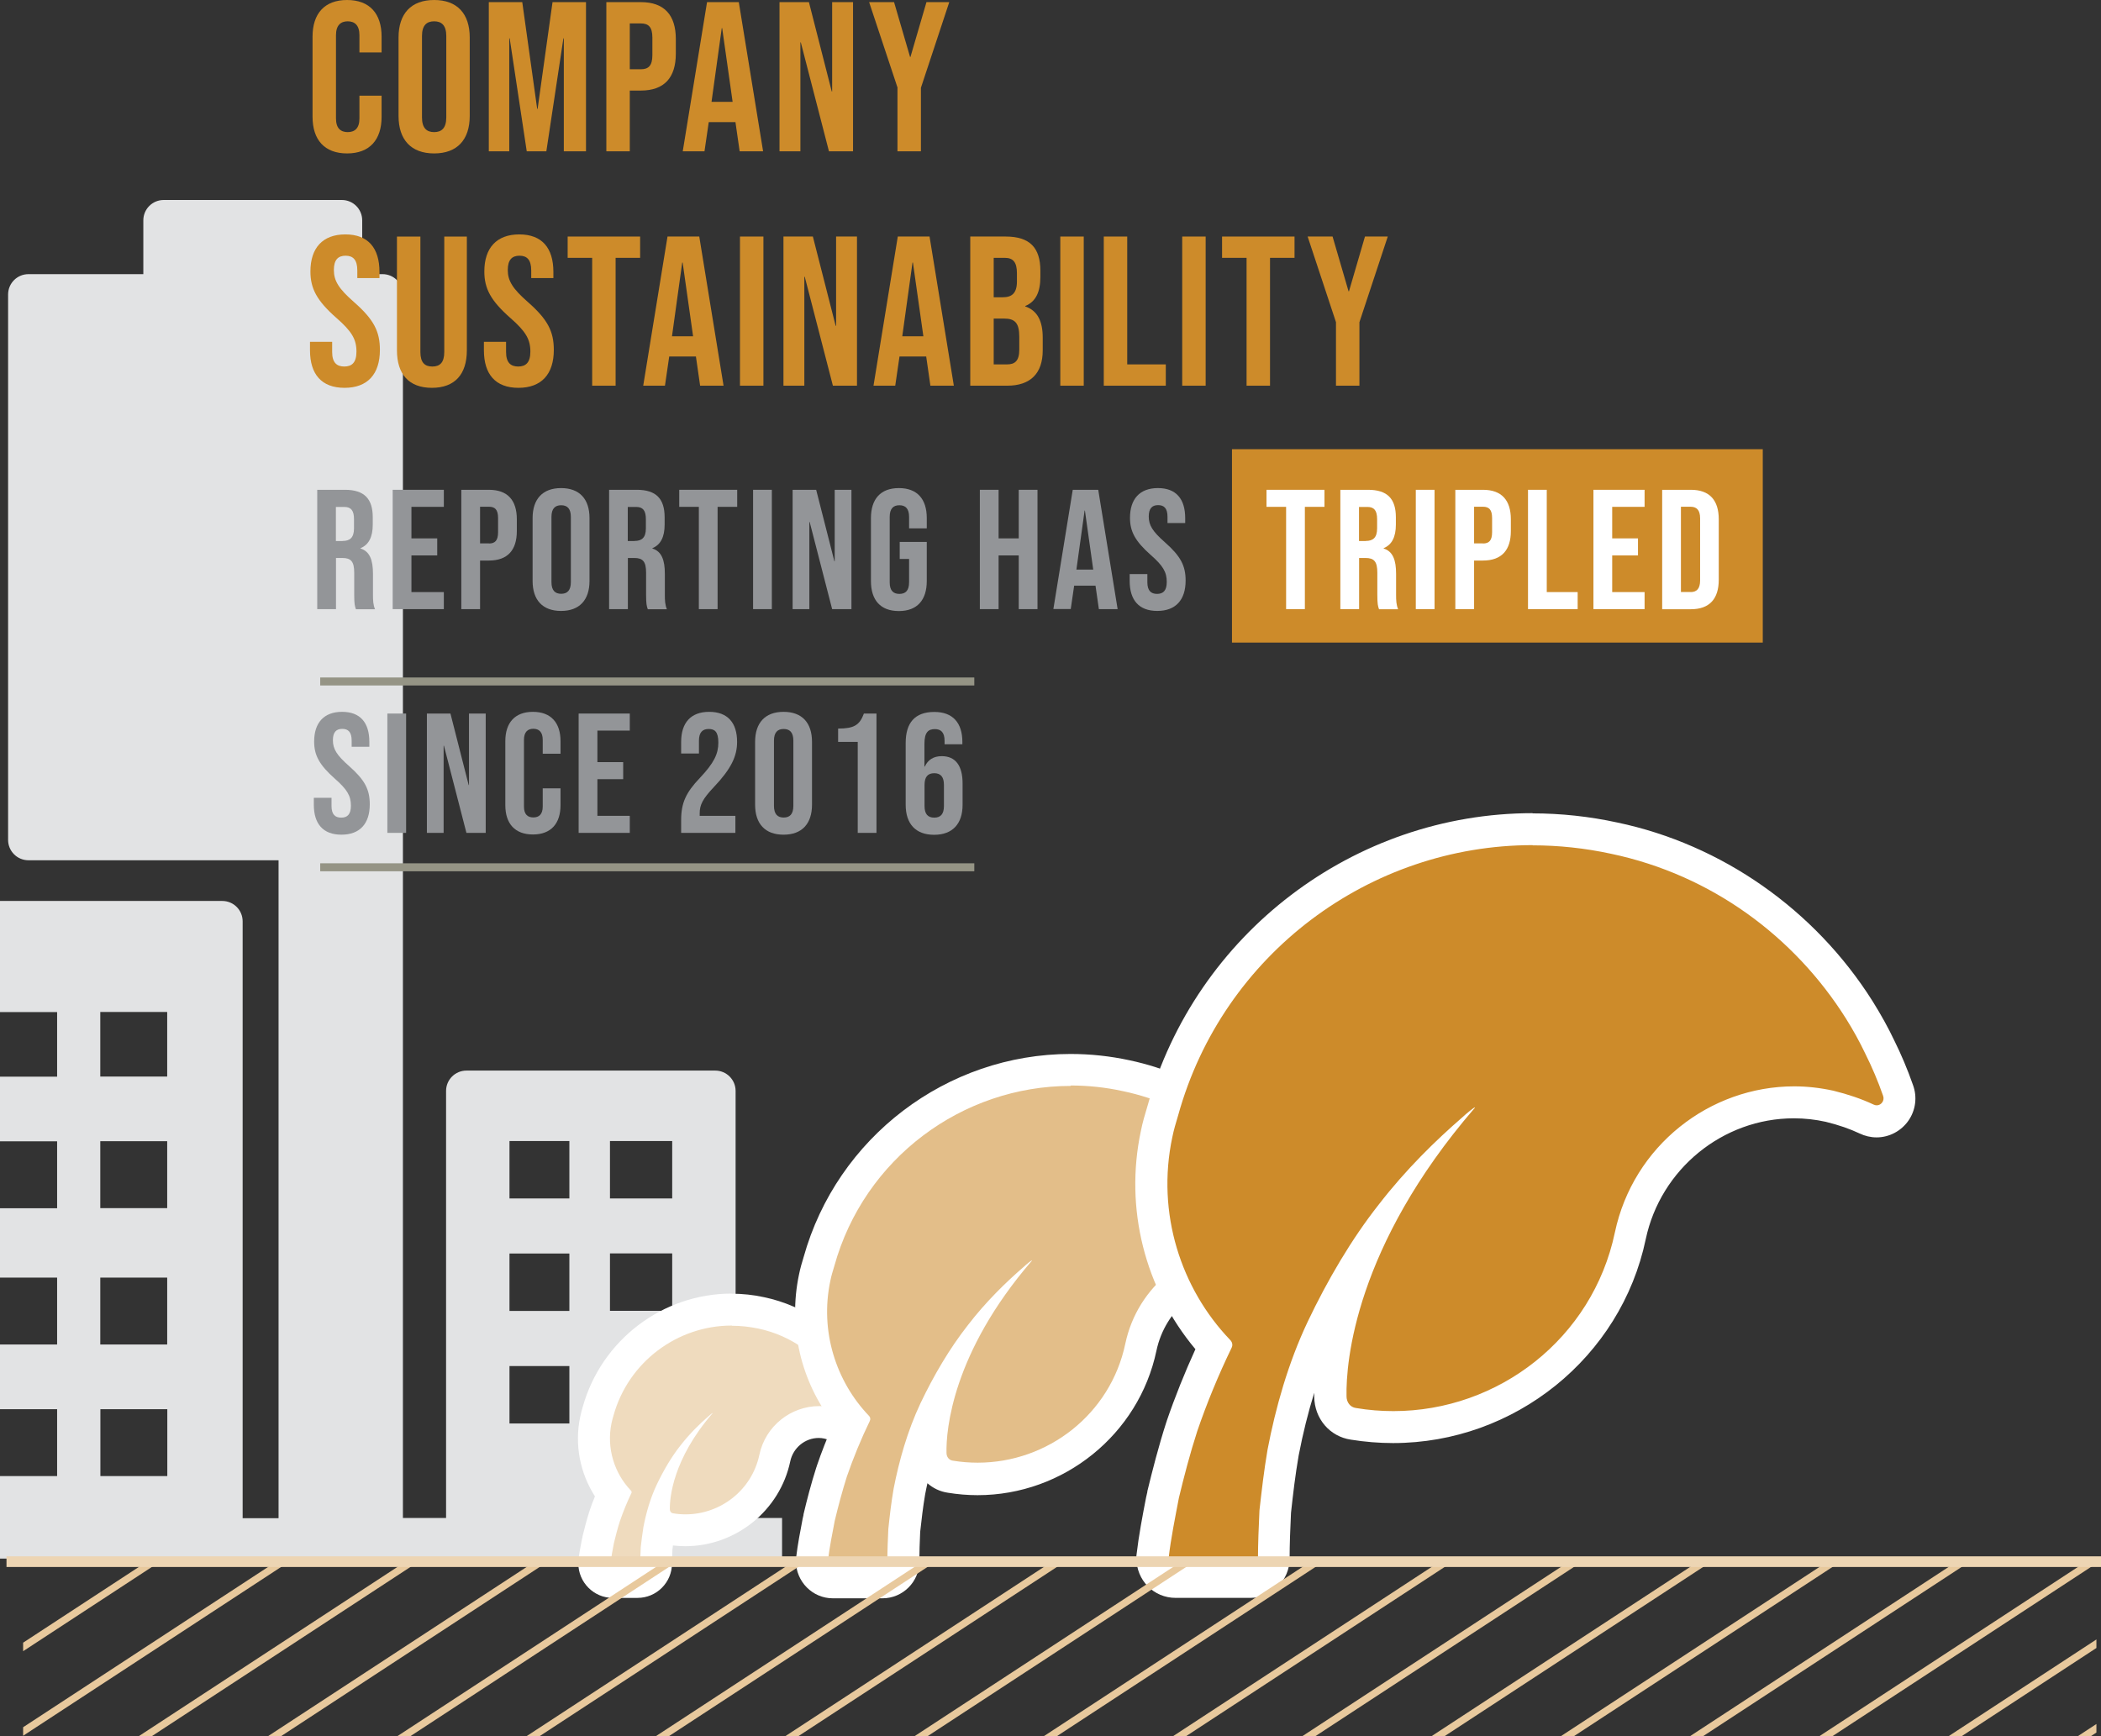 <?xml version="1.0" encoding="UTF-8"?>
<svg id="Layer_2" data-name="Layer 2" xmlns="http://www.w3.org/2000/svg" xmlns:xlink="http://www.w3.org/1999/xlink" viewBox="0 0 197.16 162.95">
  <rect x="0" y="0" width="197.16" height="162.95" fill="#333333" stroke="none"/>
  <defs>
    <style>
      .cls-1 {
        fill: #e3be89;
      }

      .cls-2 {
        fill: #fff;
      }

      .cls-3 {
        fill: #939598;
      }

      .cls-4 {
        clip-path: url(#clippath-1);
      }

      .cls-5 {
        clip-path: url(#clippath);
      }

      .cls-6 {
        stroke: #e8c99d;
        stroke-width: .67px;
      }

      .cls-6, .cls-7, .cls-8, .cls-9 {
        fill: none;
      }

      .cls-6, .cls-8, .cls-9 {
        stroke-miterlimit: 10;
      }

      .cls-8 {
        stroke: #edd5b3;
      }

      .cls-10 {
        fill: #e2e3e4;
        fill-rule: evenodd;
      }

      .cls-11 {
        fill: #efdbbe;
      }

      .cls-9 {
        stroke: #959485;
        stroke-width: .75px;
      }

      .cls-12 {
        fill: #cd8b2a;
      }
    </style>
    <clipPath id="clippath">
      <rect class="cls-7" y="11.55" width="73.39" height="135.29"/>
    </clipPath>
    <clipPath id="clippath-1">
      <rect class="cls-7" x="2.17" y="146.31" width="194.56" height="16.64"/>
    </clipPath>
  </defs>
  <g id="Layer_2-2" data-name="Layer 2">
    <g class="cls-5">
      <path class="cls-10" d="M-75.22,142.47v3.81s103.27,0,103.27,0h7.86s60.84,0,60.84,0v-3.81s-8.86,0-8.86,0v-5.26c2.94-.96,5.11-4.05,5.16-7.75,1.19-1.9,1.8-4.13,1.8-6.64,0-5.76-3.98-10.44-8.87-10.44s-8.64,4.68-8.64,10.44c0,2.52,.6,4.75,1.8,6.64,.05,3.6,2.16,6.71,4.94,7.71v5.3h-15.05v-40.08c0-1.05-.85-1.91-1.91-1.91h-23.35c-1.05,0-1.91,.85-1.91,1.91v40.08h-4.05V27.64c0-.51-.2-.99-.56-1.35-.36-.36-.84-.56-1.35-.56h-1.91v-5.05c0-1.05-.85-1.91-1.91-1.91H15.36c-1.05,0-1.91,.85-1.91,1.91v5.05H2.67c-1.05,0-1.91,.85-1.91,1.91v51.19c0,1.05,.85,1.91,1.91,1.91H26.14v61.75h-3.37v-56.02c0-1.05-.85-1.91-1.91-1.91H-6.3c-1.05,0-1.91,.85-1.91,1.91v56.02h-3.38v-61.75H-4.73c1.05,0,1.91-.85,1.91-1.91V43.35c0-.51-.2-.99-.56-1.35-.36-.36-.84-.56-1.35-.56H-14.05v-4.83c0-1.05-.85-1.91-1.91-1.91h-17.96c-1.05,0-1.91,.85-1.91,1.91v4.83h-9.55c-1.05,0-1.91,.85-1.91,1.91v99.12h-15.27v-5.26c2.94-.96,5.11-4.05,5.16-7.75,1.19-1.89,1.8-4.13,1.8-6.64,0-5.76-3.98-10.44-8.87-10.44s-8.64,4.59-8.64,10.44c0,2.52,.6,4.75,1.8,6.64,.05,3.59,2.16,6.71,4.94,7.71v5.3h-8.86ZM-.92,126.19v-6.28H5.36v6.28H-.92Zm6.28,6.07v6.28H-.92v-6.28H5.36ZM-.92,113.4v-6.28H5.36v6.28H-.92Zm0-12.35v-6.06H5.36v6.06H-.92Zm10.33,25.14v-6.28h6.28v6.28h-6.28Zm6.29,6.07v6.28h-6.28v-6.28h6.28Zm-6.29-18.87v-6.28h6.28v6.28h-6.28Zm0-12.35v-6.06h6.28v6.06h-6.28Zm38.4,22v-5.39h5.62v5.39h-5.62Zm5.62,5.17v5.39h-5.62v-5.39h5.62Zm-5.62-15.73v-5.39h5.62v5.39h-5.62Zm9.43,10.55v-5.39h5.84v5.39h-5.84Zm5.84,5.17v5.39h-5.84v-5.39h5.84Zm-5.84-15.72v-5.39h5.84v5.39h-5.84Z"/>
    </g>
    <g>
      <g>
        <path class="cls-11" d="M57.54,148.47c-.95,0-1.73-.79-1.73-1.75v-.17c.08-.6,.21-1.26,.32-1.83l.03-.16c.16-.66,.36-1.45,.62-2.26,.23-.69,.5-1.37,.8-2.03-1.54-1.99-2.14-4.54-1.61-7.01,.05-.25,.13-.53,.21-.8,1.55-5.6,6.71-9.53,12.53-9.53,.93,0,1.86,.1,2.77,.3,3.39,.71,6.41,2.83,8.29,5.81,.28,.45,.51,.87,.71,1.28,.22,.44,.43,.94,.61,1.45,.19,.5,.11,1.09-.21,1.55-.32,.46-.85,.74-1.41,.74-.27,0-.53-.06-.77-.18-.25-.11-.56-.22-.95-.32-.26-.06-.56-.09-.86-.09-1.99,0-3.73,1.42-4.14,3.38-.82,3.93-4.35,6.78-8.39,6.78-.47,0-.95-.04-1.42-.12-.36-.05-.68-.2-.94-.44-.04,.18-.08,.36-.11,.54-.1,.6-.17,1.19-.23,1.77-.02,.39-.04,.92-.04,1.35,0,.95-.78,1.73-1.73,1.73h-2.33Z"/>
        <path class="cls-2" d="M68.7,124.43c.81,0,1.63,.09,2.45,.26,3.16,.66,5.74,2.61,7.34,5.15,.23,.37,.43,.73,.62,1.12,.21,.41,.39,.85,.55,1.3,.06,.15-.06,.3-.2,.3-.03,0-.07,0-.1-.02-.39-.18-.8-.32-1.26-.43-.41-.09-.82-.14-1.23-.14-2.64,0-5.04,1.86-5.61,4.57-.7,3.31-3.64,5.59-6.93,5.59-.39,0-.78-.03-1.17-.1-.18-.02-.3-.18-.3-.37-.02-1.07,.27-4.69,4-9.01h0s.02-.03,.01-.03c-.03,0-.28,.21-.38,.3-.85,.73-1.78,1.65-2.63,2.74-.85,1.07-1.6,2.36-2.22,3.66-.62,1.3-1.01,2.7-1.26,4-.11,.66-.18,1.28-.25,1.9-.02,.5-.05,1.05-.05,1.51,0,.11-.09,.23-.23,.23h-2.33c-.14,0-.23-.11-.23-.25,.07-.59,.21-1.28,.32-1.88,.16-.66,.34-1.37,.57-2.08,.3-.87,.66-1.76,1.07-2.61,.05-.09,.02-.18-.05-.25-1.53-1.6-2.31-3.96-1.81-6.34,.05-.23,.11-.46,.18-.69,1.4-5.05,6.01-8.45,11.09-8.45m0-3c-6.48,0-12.22,4.36-13.97,10.62-.08,.26-.17,.58-.24,.94-.55,2.58-.03,5.27,1.38,7.47-.18,.44-.35,.89-.5,1.34v.03s-.02,.03-.02,.03c-.27,.85-.48,1.68-.63,2.3l-.02,.07v.07s-.05,.18-.05,.18c-.11,.6-.25,1.27-.32,1.92l-.02,.17v.17c0,1.79,1.45,3.25,3.23,3.25h2.33c1.78,0,3.23-1.45,3.23-3.23,0-.37,.02-.84,.04-1.28,.02-.14,.03-.27,.05-.41,.38,.04,.77,.07,1.15,.07,4.75,0,8.89-3.35,9.86-7.97,.27-1.27,1.39-2.19,2.67-2.19,.18,0,.36,.02,.54,.06,.27,.07,.48,.14,.65,.22,.43,.21,.91,.32,1.39,.32,1.05,0,2.04-.52,2.64-1.39,.59-.85,.73-1.94,.38-2.92-.19-.55-.42-1.1-.68-1.61-.22-.46-.47-.92-.77-1.4-2.1-3.33-5.48-5.7-9.27-6.49-1-.22-2.03-.33-3.07-.33h0Z"/>
      </g>
      <g>
        <path class="cls-1" d="M78.16,148.47c-1.1,0-1.96-.88-1.96-2v-.17c.14-1.13,.38-2.4,.6-3.52l.07-.34c.3-1.23,.68-2.77,1.19-4.34,.55-1.61,1.21-3.23,1.92-4.76-3.23-3.71-4.53-8.69-3.51-13.49,.1-.5,.25-1,.39-1.48,2.94-10.59,12.65-17.99,23.62-17.99,1.74,0,3.5,.19,5.22,.56,6.39,1.34,12.09,5.34,15.64,10.96,.53,.84,.96,1.63,1.32,2.4,.42,.85,.82,1.79,1.16,2.75,.21,.57,.13,1.24-.23,1.76-.36,.52-.95,.83-1.58,.83-.3,0-.6-.07-.87-.21-.61-.29-1.32-.53-2.21-.75-.66-.15-1.38-.23-2.09-.23-4.68,0-8.78,3.35-9.76,7.96-1.5,7.16-7.95,12.36-15.32,12.36-.86,0-1.73-.07-2.59-.21-1.05-.13-1.85-1.07-1.85-2.21-.02-.73,.03-2.12,.42-4.02-1.03,2.18-1.84,4.75-2.4,7.64-.21,1.25-.35,2.43-.48,3.67-.04,.87-.08,1.97-.08,2.86,0,1.08-.88,1.96-1.96,1.96h-4.66Z"/>
        <path class="cls-2" d="M100.48,101.88c1.62,0,3.26,.17,4.9,.53,6.31,1.33,11.48,5.21,14.69,10.29,.46,.73,.87,1.46,1.23,2.24,.41,.82,.78,1.69,1.1,2.61,.11,.3-.11,.6-.4,.6-.06,0-.13-.02-.2-.05-.78-.37-1.6-.64-2.52-.87-.82-.18-1.65-.27-2.46-.27-5.28,0-10.07,3.71-11.22,9.15-1.39,6.63-7.29,11.17-13.85,11.17-.77,0-1.56-.06-2.34-.19-.37-.05-.59-.37-.59-.73-.05-2.15,.55-9.38,8-18.02h0s.04-.05,.02-.05c-.06,0-.57,.41-.76,.6-1.69,1.46-3.57,3.29-5.26,5.49-1.69,2.15-3.2,4.71-4.44,7.32-1.23,2.61-2.01,5.4-2.52,8.01-.23,1.33-.37,2.56-.5,3.8-.05,1.01-.09,2.11-.09,3.02,0,.23-.18,.46-.46,.46h-4.66c-.28,0-.46-.23-.46-.5,.14-1.19,.41-2.56,.64-3.75,.32-1.33,.69-2.74,1.14-4.16,.6-1.74,1.33-3.52,2.15-5.21,.09-.18,.05-.37-.09-.5-3.06-3.2-4.62-7.91-3.61-12.67,.09-.46,.23-.91,.37-1.37,2.8-10.11,12.01-16.91,22.18-16.91m0-3c-11.63,0-21.93,7.84-25.06,19.07-.15,.48-.31,1.03-.43,1.62-1.04,4.92,.16,10.04,3.23,13.99-.58,1.32-1.12,2.68-1.57,4.01v.03s-.02,.03-.02,.03c-.52,1.62-.92,3.19-1.2,4.38l-.02,.07v.07s-.08,.35-.08,.35c-.22,1.14-.47,2.44-.61,3.63l-.02,.17v.17c0,1.93,1.55,3.5,3.46,3.5h4.66c1.91,0,3.46-1.55,3.46-3.46,0-.83,.04-1.87,.08-2.78,.13-1.19,.26-2.3,.46-3.49,.07-.36,.14-.72,.22-1.07,.52,.46,1.17,.78,1.91,.89,.92,.15,1.86,.23,2.79,.23,8.08,0,15.14-5.7,16.79-13.56,.83-3.92,4.31-6.76,8.29-6.76,.59,0,1.19,.06,1.77,.19,.76,.19,1.37,.4,1.91,.65,.47,.22,.98,.34,1.49,.34,1.12,0,2.17-.55,2.81-1.48,.63-.91,.79-2.08,.41-3.13-.35-1.01-.76-1.98-1.22-2.91-.39-.82-.84-1.64-1.39-2.52-3.77-5.98-9.82-10.21-16.61-11.64-1.8-.39-3.67-.59-5.52-.59h0Z"/>
      </g>
      <g>
        <path class="cls-12" d="M110.35,148.47c-1.23,0-2.19-.99-2.19-2.26v-.17c.2-1.67,.56-3.55,.88-5.21l.1-.53c.43-1.8,1.01-4.09,1.76-6.42,.87-2.54,1.91-5.11,3.05-7.49-4.92-5.41-6.93-12.81-5.42-19.95,.15-.73,.36-1.46,.57-2.16,4.32-15.57,18.6-26.45,34.72-26.45,2.56,0,5.14,.28,7.67,.83,9.39,1.97,17.77,7.84,22.98,16.11,.77,1.24,1.41,2.39,1.94,3.52,.63,1.26,1.21,2.64,1.71,4.06,.24,.63,.15,1.38-.26,1.97-.4,.58-1.06,.93-1.75,.93-.34,0-.66-.08-.97-.23-.98-.46-2.09-.84-3.46-1.19-1.07-.24-2.2-.36-3.32-.36-7.37,0-13.83,5.27-15.37,12.53-2.18,10.4-11.54,17.95-22.25,17.95-1.25,0-2.52-.1-3.76-.31-1.22-.15-2.15-1.24-2.15-2.58-.04-1.85,.19-6.6,2.86-13.02-1.3,2.05-2.53,4.3-3.65,6.67-1.58,3.33-2.81,7.25-3.66,11.65-.33,1.91-.54,3.77-.74,5.56-.06,1.36-.13,3.02-.13,4.38,0,1.21-.98,2.19-2.19,2.19h-7Z"/>
        <path class="cls-2" d="M143.83,79.34c2.43,0,4.89,.26,7.35,.79,9.47,1.99,17.23,7.82,22.03,15.44,.69,1.1,1.3,2.2,1.85,3.36,.62,1.24,1.17,2.54,1.65,3.91,.17,.45-.17,.9-.59,.9-.1,0-.2-.02-.3-.07-1.17-.55-2.4-.96-3.77-1.3-1.23-.27-2.47-.41-3.68-.41-7.92,0-15.11,5.57-16.83,13.72-2.09,9.94-10.93,16.76-20.78,16.76-1.16,0-2.33-.09-3.51-.29-.55-.07-.89-.55-.89-1.1-.07-3.22,.82-14.06,12.01-27.04h0c.05-.06,.05-.08,.04-.08-.09,0-.85,.62-1.14,.9-2.54,2.2-5.35,4.94-7.89,8.23-2.54,3.22-4.8,7.07-6.66,10.98-1.85,3.91-3.02,8.1-3.77,12.01-.34,1.99-.55,3.84-.76,5.7-.07,1.51-.14,3.16-.14,4.53,0,.34-.27,.69-.69,.69h-7c-.41,0-.69-.34-.69-.76,.2-1.78,.62-3.84,.96-5.63,.48-1.99,1.03-4.12,1.72-6.25,.89-2.61,1.99-5.28,3.22-7.82,.14-.27,.07-.55-.14-.76-4.6-4.8-6.93-11.87-5.42-19.01,.14-.69,.34-1.37,.55-2.06,4.2-15.16,18.01-25.36,33.27-25.36m0-3c-16.78,0-31.64,11.32-36.16,27.53-.22,.73-.45,1.49-.61,2.31-1.54,7.25,.37,14.8,5.12,20.47-1,2.19-1.92,4.48-2.69,6.73v.03s-.02,.03-.02,.03c-.77,2.38-1.35,4.7-1.78,6.46l-.02,.07v.07s-.12,.53-.12,.53c-.33,1.69-.69,3.6-.89,5.32l-.02,.17v.17c0,2.11,1.62,3.76,3.69,3.76h7c2.03,0,3.69-1.65,3.69-3.69,0-1.29,.06-2.89,.13-4.29,.2-1.83,.4-3.54,.72-5.39,.4-2.08,.89-4.04,1.46-5.88,0,.13,0,.26,0,.37,.02,2.06,1.46,3.74,3.44,4.03,1.31,.21,2.64,.32,3.96,.32,11.41,0,21.39-8.05,23.71-19.14,1.39-6.57,7.23-11.34,13.9-11.34,1,0,2.01,.11,3,.33,1.25,.31,2.25,.66,3.16,1.09,.5,.24,1.05,.37,1.6,.37,1.19,0,2.3-.59,2.99-1.57,.68-.98,.84-2.22,.43-3.34-.51-1.46-1.11-2.88-1.77-4.21-.56-1.18-1.22-2.37-2.01-3.64-5.43-8.62-14.16-14.73-23.96-16.79-2.61-.57-5.3-.86-7.97-.86h0Z"/>
      </g>
    </g>
    <g>
      <g id="line_bar" data-name="line bar">
        <g class="cls-4">
          <g>
            <line class="cls-6" x1="348.89" y1="157.86" x2="8.01" y2="381.03"/>
            <line class="cls-6" x1="348.56" y1="150.13" x2="7.67" y2="373.31"/>
            <line class="cls-6" x1="348.23" y1="142.41" x2="7.34" y2="365.59"/>
            <line class="cls-6" x1="347.9" y1="134.69" x2="7" y2="357.87"/>
            <line class="cls-6" x1="347.57" y1="126.97" x2="6.67" y2="350.15"/>
            <line class="cls-6" x1="347.24" y1="119.25" x2="6.33" y2="342.43"/>
            <line class="cls-6" x1="346.91" y1="111.52" x2="5.99" y2="334.71"/>
            <line class="cls-6" x1="346.58" y1="103.8" x2="5.66" y2="326.98"/>
            <line class="cls-6" x1="346.26" y1="96.08" x2="5.32" y2="319.26"/>
            <line class="cls-6" x1="345.93" y1="88.36" x2="4.99" y2="311.54"/>
            <line class="cls-6" x1="345.6" y1="80.64" x2="4.65" y2="303.82"/>
            <line class="cls-6" x1="345.27" y1="72.91" x2="4.32" y2="296.1"/>
            <line class="cls-6" x1="344.94" y1="65.19" x2="3.98" y2="288.38"/>
            <line class="cls-6" x1="344.61" y1="57.47" x2="3.65" y2="280.66"/>
            <line class="cls-6" x1="344.28" y1="49.75" x2="3.31" y2="272.94"/>
            <line class="cls-6" x1="343.95" y1="42.03" x2="2.97" y2="265.21"/>
            <line class="cls-6" x1="343.63" y1="34.31" x2="2.64" y2="257.49"/>
            <line class="cls-6" x1="343.3" y1="26.58" x2="2.3" y2="249.77"/>
            <line class="cls-6" x1="342.97" y1="18.86" x2="1.97" y2="242.05"/>
            <line class="cls-6" x1="342.64" y1="11.14" x2="1.63" y2="234.33"/>
            <line class="cls-6" x1="342.31" y1="3.42" x2="1.3" y2="226.61"/>
            <line class="cls-6" x1="341.98" y1="-4.3" x2=".96" y2="218.89"/>
            <line class="cls-6" x1="341.65" y1="-12.03" x2=".63" y2="211.17"/>
            <line class="cls-6" x1="341.32" y1="-19.75" x2=".29" y2="203.44"/>
            <line class="cls-6" x1="340.99" y1="-27.47" x2="-.05" y2="195.72"/>
            <line class="cls-6" x1="340.67" y1="-35.19" x2="-.38" y2="188"/>
            <line class="cls-6" x1="340.34" y1="-42.91" x2="-.72" y2="180.28"/>
            <line class="cls-6" x1="340.01" y1="-50.64" x2="-1.05" y2="172.56"/>
            <line class="cls-6" x1="339.68" y1="-58.36" x2="-1.39" y2="164.84"/>
            <line class="cls-6" x1="339.35" y1="-66.08" x2="-1.72" y2="157.12"/>
            <line class="cls-6" x1="339.02" y1="-73.8" x2="-2.06" y2="149.4"/>
            <line class="cls-6" x1="338.69" y1="-81.52" x2="-2.39" y2="141.67"/>
            <line class="cls-6" x1="338.36" y1="-89.25" x2="-2.73" y2="133.95"/>
            <line class="cls-6" x1="338.04" y1="-96.97" x2="-3.07" y2="126.23"/>
          </g>
        </g>
      </g>
      <line class="cls-8" x1=".61" y1="146.57" x2="197.16" y2="146.57"/>
    </g>
    <g>
      <rect class="cls-12" x="115.61" y="42.16" width="49.81" height="18.15"/>
      <line class="cls-9" x1="30.05" y1="63.96" x2="91.43" y2="63.96"/>
      <line class="cls-9" x1="30.05" y1="81.4" x2="91.43" y2="81.4"/>
      <g>
        <path class="cls-12" d="M29.33,10.96V3.44c0-2.16,1.12-3.44,3.24-3.44s3.24,1.28,3.24,3.44v1.48h-2.08v-1.62c0-.92-.44-1.3-1.1-1.3s-1.1,.38-1.1,1.3v7.82c0,.92,.44,1.28,1.1,1.28s1.1-.36,1.1-1.28v-2.14h2.08v1.98c0,2.16-1.12,3.44-3.24,3.44s-3.24-1.28-3.24-3.44Z"/>
        <path class="cls-12" d="M37.4,10.88V3.52c0-2.24,1.18-3.52,3.34-3.52s3.34,1.28,3.34,3.52v7.36c0,2.24-1.18,3.52-3.34,3.52s-3.34-1.28-3.34-3.52Zm4.48,.14V3.38c0-1-.44-1.38-1.14-1.38s-1.14,.38-1.14,1.38v7.64c0,1,.44,1.38,1.14,1.38s1.14-.38,1.14-1.38Z"/>
        <path class="cls-12" d="M45.87,.2h3.14l1.4,10.02h.04L51.85,.2h3.14V14.2h-2.08V3.6h-.04l-1.6,10.6h-1.84l-1.6-10.6h-.04V14.2h-1.92V.2Z"/>
        <path class="cls-12" d="M56.9,.2h3.24c2.2,0,3.28,1.22,3.28,3.46v1.38c0,2.24-1.08,3.46-3.28,3.46h-1.04v5.7h-2.2V.2Zm3.24,6.3c.7,0,1.08-.32,1.08-1.32v-1.66c0-1-.38-1.32-1.08-1.32h-1.04V6.5h1.04Z"/>
        <path class="cls-12" d="M66.35,.2h2.98l2.28,14h-2.2l-.4-2.78v.04h-2.5l-.4,2.74h-2.04L66.35,.2Zm2.4,9.36l-.98-6.92h-.04l-.96,6.92h1.98Z"/>
        <path class="cls-12" d="M73.15,.2h2.76l2.14,8.38h.04V.2h1.96V14.2h-2.26l-2.64-10.22h-.04V14.2h-1.96V.2Z"/>
        <path class="cls-12" d="M84.23,8.24L81.56,.2h2.34l1.5,5.14h.04l1.5-5.14h2.14l-2.66,8.04v5.96h-2.2v-5.96Z"/>
        <path class="cls-12" d="M29.09,32.88v-.8h2.08v.96c0,1,.44,1.36,1.14,1.36s1.14-.36,1.14-1.4c0-1.16-.44-1.9-1.88-3.16-1.84-1.62-2.44-2.76-2.44-4.36,0-2.2,1.14-3.48,3.28-3.48s3.2,1.28,3.2,3.52v.58h-2.08v-.72c0-1-.4-1.38-1.1-1.38s-1.1,.38-1.1,1.34c0,1.02,.46,1.76,1.9,3.02,1.84,1.62,2.42,2.74,2.42,4.48,0,2.28-1.16,3.56-3.32,3.56s-3.24-1.28-3.24-3.52Z"/>
        <path class="cls-12" d="M37.25,32.88v-10.68h2.2v10.84c0,1,.42,1.36,1.12,1.36s1.12-.36,1.12-1.36v-10.84h2.12v10.68c0,2.24-1.12,3.52-3.28,3.52s-3.28-1.28-3.28-3.52Z"/>
        <path class="cls-12" d="M45.41,32.88v-.8h2.08v.96c0,1,.44,1.36,1.14,1.36s1.14-.36,1.14-1.4c0-1.16-.44-1.9-1.88-3.16-1.84-1.62-2.44-2.76-2.44-4.36,0-2.2,1.14-3.48,3.28-3.48s3.2,1.28,3.2,3.52v.58h-2.08v-.72c0-1-.4-1.38-1.1-1.38s-1.1,.38-1.1,1.34c0,1.02,.46,1.76,1.9,3.02,1.84,1.62,2.42,2.74,2.42,4.48,0,2.28-1.16,3.56-3.32,3.56s-3.24-1.28-3.24-3.52Z"/>
        <path class="cls-12" d="M55.57,24.2h-2.3v-2h6.8v2h-2.3v12h-2.2v-12Z"/>
        <path class="cls-12" d="M62.64,22.2h2.98l2.28,14h-2.2l-.4-2.78v.04h-2.5l-.4,2.74h-2.04l2.28-14Zm2.4,9.36l-.98-6.92h-.04l-.96,6.92h1.98Z"/>
        <path class="cls-12" d="M69.44,22.2h2.2v14h-2.2v-14Z"/>
        <path class="cls-12" d="M73.52,22.2h2.76l2.14,8.38h.04v-8.38h1.96v14h-2.26l-2.64-10.22h-.04v10.22h-1.96v-14Z"/>
        <path class="cls-12" d="M84.25,22.2h2.98l2.28,14h-2.2l-.4-2.78v.04h-2.5l-.4,2.74h-2.04l2.28-14Zm2.4,9.36l-.98-6.92h-.04l-.96,6.92h1.98Z"/>
        <path class="cls-12" d="M91.05,22.2h3.32c2.28,0,3.26,1.06,3.26,3.22v.56c0,1.44-.44,2.34-1.42,2.74v.04c1.18,.4,1.64,1.44,1.64,2.92v1.2c0,2.16-1.14,3.32-3.34,3.32h-3.46v-14Zm3.06,5.7c.82,0,1.32-.36,1.32-1.48v-.78c0-1-.34-1.44-1.12-1.44h-1.06v3.7h.86Zm.4,6.3c.74,0,1.14-.34,1.14-1.38v-1.22c0-1.3-.42-1.7-1.42-1.7h-.98v4.3h1.26Z"/>
        <path class="cls-12" d="M99.5,22.2h2.2v14h-2.2v-14Z"/>
        <path class="cls-12" d="M103.58,22.2h2.2v12h3.62v2h-5.82v-14Z"/>
        <path class="cls-12" d="M110.94,22.2h2.2v14h-2.2v-14Z"/>
        <path class="cls-12" d="M116.98,24.2h-2.3v-2h6.8v2h-2.3v12h-2.2v-12Z"/>
        <path class="cls-12" d="M125.37,30.24l-2.66-8.04h2.34l1.5,5.14h.04l1.5-5.14h2.14l-2.66,8.04v5.96h-2.2v-5.96Z"/>
      </g>
      <g>
        <path class="cls-3" d="M29.76,45.97h2.61c1.82,0,2.61,.85,2.61,2.58v.69c0,1.15-.37,1.89-1.15,2.21v.03c.88,.27,1.17,1.1,1.17,2.37v1.97c0,.54,.02,.94,.19,1.36h-1.79c-.1-.29-.16-.46-.16-1.38v-2.05c0-1.04-.3-1.38-1.1-1.38h-.61v4.8h-1.76v-11.2Zm2.4,4.8c.66,0,1.06-.29,1.06-1.18v-.86c0-.8-.27-1.15-.9-1.15h-.8v3.2h.64Z"/>
        <path class="cls-3" d="M36.85,45.97h4.8v1.6h-3.04v2.96h2.42v1.6h-2.42v3.44h3.04v1.6h-4.8v-11.2Z"/>
        <path class="cls-3" d="M43.29,45.97h2.59c1.76,0,2.62,.98,2.62,2.77v1.1c0,1.79-.86,2.77-2.62,2.77h-.83v4.56h-1.76v-11.2Zm2.59,5.04c.56,0,.86-.26,.86-1.06v-1.33c0-.8-.3-1.06-.86-1.06h-.83v3.44h.83Z"/>
        <path class="cls-3" d="M49.98,54.52v-5.89c0-1.79,.94-2.82,2.67-2.82s2.67,1.02,2.67,2.82v5.89c0,1.79-.94,2.82-2.67,2.82s-2.67-1.02-2.67-2.82Zm3.59,.11v-6.11c0-.8-.35-1.1-.91-1.1s-.91,.3-.91,1.1v6.11c0,.8,.35,1.1,.91,1.1s.91-.3,.91-1.1Z"/>
        <path class="cls-3" d="M57.15,45.97h2.61c1.82,0,2.61,.85,2.61,2.58v.69c0,1.15-.37,1.89-1.15,2.21v.03c.88,.27,1.17,1.1,1.17,2.37v1.97c0,.54,.02,.94,.19,1.36h-1.79c-.1-.29-.16-.46-.16-1.38v-2.05c0-1.04-.3-1.38-1.1-1.38h-.61v4.8h-1.76v-11.2Zm2.4,4.8c.66,0,1.06-.29,1.06-1.18v-.86c0-.8-.27-1.15-.9-1.15h-.8v3.2h.64Z"/>
        <path class="cls-3" d="M65.58,47.57h-1.84v-1.6h5.44v1.6h-1.84v9.6h-1.76v-9.6Z"/>
        <path class="cls-3" d="M70.67,45.97h1.76v11.2h-1.76v-11.2Z"/>
        <path class="cls-3" d="M74.38,45.97h2.21l1.71,6.71h.03v-6.71h1.57v11.2h-1.81l-2.11-8.18h-.03v8.18h-1.57v-11.2Z"/>
        <path class="cls-3" d="M81.73,54.52v-5.89c0-1.79,.9-2.82,2.62-2.82s2.62,1.02,2.62,2.82v.96h-1.66v-1.07c0-.8-.35-1.1-.91-1.1s-.91,.3-.91,1.1v6.13c0,.8,.35,1.09,.91,1.09s.91-.29,.91-1.09v-2.19h-.88v-1.6h2.54v3.67c0,1.79-.9,2.82-2.62,2.82s-2.62-1.02-2.62-2.82Z"/>
        <path class="cls-3" d="M91.95,45.97h1.76v4.56h1.89v-4.56h1.76v11.2h-1.76v-5.04h-1.89v5.04h-1.76v-11.2Z"/>
        <path class="cls-3" d="M100.67,45.97h2.39l1.82,11.2h-1.76l-.32-2.23v.03h-2l-.32,2.19h-1.63l1.82-11.2Zm1.92,7.49l-.78-5.54h-.03l-.77,5.54h1.58Z"/>
        <path class="cls-3" d="M106.01,54.52v-.64h1.66v.77c0,.8,.35,1.09,.91,1.09s.91-.29,.91-1.12c0-.93-.35-1.52-1.5-2.53-1.47-1.3-1.95-2.21-1.95-3.49,0-1.76,.91-2.79,2.62-2.79s2.56,1.02,2.56,2.82v.46h-1.66v-.58c0-.8-.32-1.1-.88-1.1s-.88,.3-.88,1.07c0,.82,.37,1.41,1.52,2.42,1.47,1.3,1.94,2.19,1.94,3.59,0,1.82-.93,2.85-2.66,2.85s-2.59-1.02-2.59-2.82Z"/>
        <path class="cls-2" d="M120.69,47.57h-1.84v-1.6h5.44v1.6h-1.84v9.6h-1.76v-9.6Z"/>
        <path class="cls-2" d="M125.77,45.97h2.61c1.82,0,2.61,.85,2.61,2.58v.69c0,1.15-.37,1.89-1.15,2.21v.03c.88,.27,1.17,1.1,1.17,2.37v1.97c0,.54,.02,.94,.19,1.36h-1.79c-.1-.29-.16-.46-.16-1.38v-2.05c0-1.04-.3-1.38-1.1-1.38h-.61v4.8h-1.76v-11.2Zm2.4,4.8c.66,0,1.06-.29,1.06-1.18v-.86c0-.8-.27-1.15-.9-1.15h-.8v3.2h.64Z"/>
        <path class="cls-2" d="M132.86,45.97h1.76v11.2h-1.76v-11.2Z"/>
        <path class="cls-2" d="M136.57,45.97h2.59c1.76,0,2.62,.98,2.62,2.77v1.1c0,1.79-.86,2.77-2.62,2.77h-.83v4.56h-1.76v-11.2Zm2.59,5.04c.56,0,.86-.26,.86-1.06v-1.33c0-.8-.3-1.06-.86-1.06h-.83v3.44h.83Z"/>
        <path class="cls-2" d="M143.39,45.97h1.76v9.6h2.9v1.6h-4.66v-11.2Z"/>
        <path class="cls-2" d="M149.53,45.97h4.8v1.6h-3.04v2.96h2.42v1.6h-2.42v3.44h3.04v1.6h-4.8v-11.2Z"/>
        <path class="cls-2" d="M155.98,45.97h2.69c1.76,0,2.62,.98,2.62,2.77v5.67c0,1.79-.86,2.77-2.62,2.77h-2.69v-11.2Zm2.66,9.6c.56,0,.9-.29,.9-1.09v-5.83c0-.8-.34-1.09-.9-1.09h-.9v8h.9Z"/>
        <path class="cls-3" d="M29.45,75.52v-.64h1.66v.77c0,.8,.35,1.09,.91,1.09s.91-.29,.91-1.12c0-.93-.35-1.52-1.5-2.53-1.47-1.3-1.95-2.21-1.95-3.49,0-1.76,.91-2.79,2.62-2.79s2.56,1.02,2.56,2.82v.46h-1.66v-.58c0-.8-.32-1.1-.88-1.1s-.88,.3-.88,1.07c0,.82,.37,1.41,1.52,2.42,1.47,1.3,1.94,2.19,1.94,3.59,0,1.82-.93,2.85-2.66,2.85s-2.59-1.02-2.59-2.82Z"/>
        <path class="cls-3" d="M36.35,66.97h1.76v11.2h-1.76v-11.2Z"/>
        <path class="cls-3" d="M40.06,66.97h2.21l1.71,6.71h.03v-6.71h1.57v11.2h-1.81l-2.11-8.18h-.03v8.18h-1.57v-11.2Z"/>
        <path class="cls-3" d="M47.42,75.58v-6.02c0-1.73,.9-2.75,2.59-2.75s2.59,1.02,2.59,2.75v1.18h-1.67v-1.3c0-.74-.35-1.04-.88-1.04s-.88,.3-.88,1.04v6.26c0,.74,.35,1.02,.88,1.02s.88-.29,.88-1.02v-1.71h1.67v1.58c0,1.73-.9,2.75-2.59,2.75s-2.59-1.02-2.59-2.75Z"/>
        <path class="cls-3" d="M54.3,66.97h4.8v1.6h-3.04v2.96h2.42v1.6h-2.42v3.44h3.04v1.6h-4.8v-11.2Z"/>
        <path class="cls-3" d="M63.92,76.96c0-1.6,.45-2.58,1.76-3.95,1.34-1.42,1.73-2.27,1.73-3.31s-.35-1.28-.91-1.28-.91,.3-.91,1.1v1.2h-1.67v-1.09c0-1.79,.9-2.82,2.63-2.82s2.62,1.02,2.62,2.82c0,1.33-.54,2.51-2.18,4.24-1.06,1.12-1.33,1.68-1.33,2.46v.24h3.35v1.6h-5.09v-1.22Z"/>
        <path class="cls-3" d="M70.86,75.52v-5.89c0-1.79,.94-2.82,2.67-2.82s2.67,1.02,2.67,2.82v5.89c0,1.79-.94,2.82-2.67,2.82s-2.67-1.02-2.67-2.82Zm3.59,.11v-6.11c0-.8-.35-1.1-.91-1.1s-.91,.3-.91,1.1v6.11c0,.8,.35,1.1,.91,1.1s.91-.3,.91-1.1Z"/>
        <path class="cls-3" d="M80.49,69.63h-1.84v-1.25c1.49,0,2.02-.32,2.42-1.41h1.18v11.2h-1.76v-8.55Z"/>
        <path class="cls-3" d="M84.99,75.52v-5.79c0-1.89,.86-2.91,2.69-2.91,1.73,0,2.63,1.02,2.63,2.82v.21h-1.67v-.32c0-.8-.35-1.1-.91-1.1-.62,0-.98,.3-.98,1.38v2.14h.03c.3-.64,.82-.98,1.6-.98,1.3,0,1.95,.91,1.95,2.56v2c0,1.79-.94,2.82-2.67,2.82s-2.67-1.02-2.67-2.82Zm3.59,.13v-1.98c0-.75-.3-1.1-.91-1.1s-.91,.35-.91,1.1v1.98c0,.74,.3,1.09,.91,1.09s.91-.35,.91-1.09Z"/>
      </g>
    </g>
  </g>
</svg>